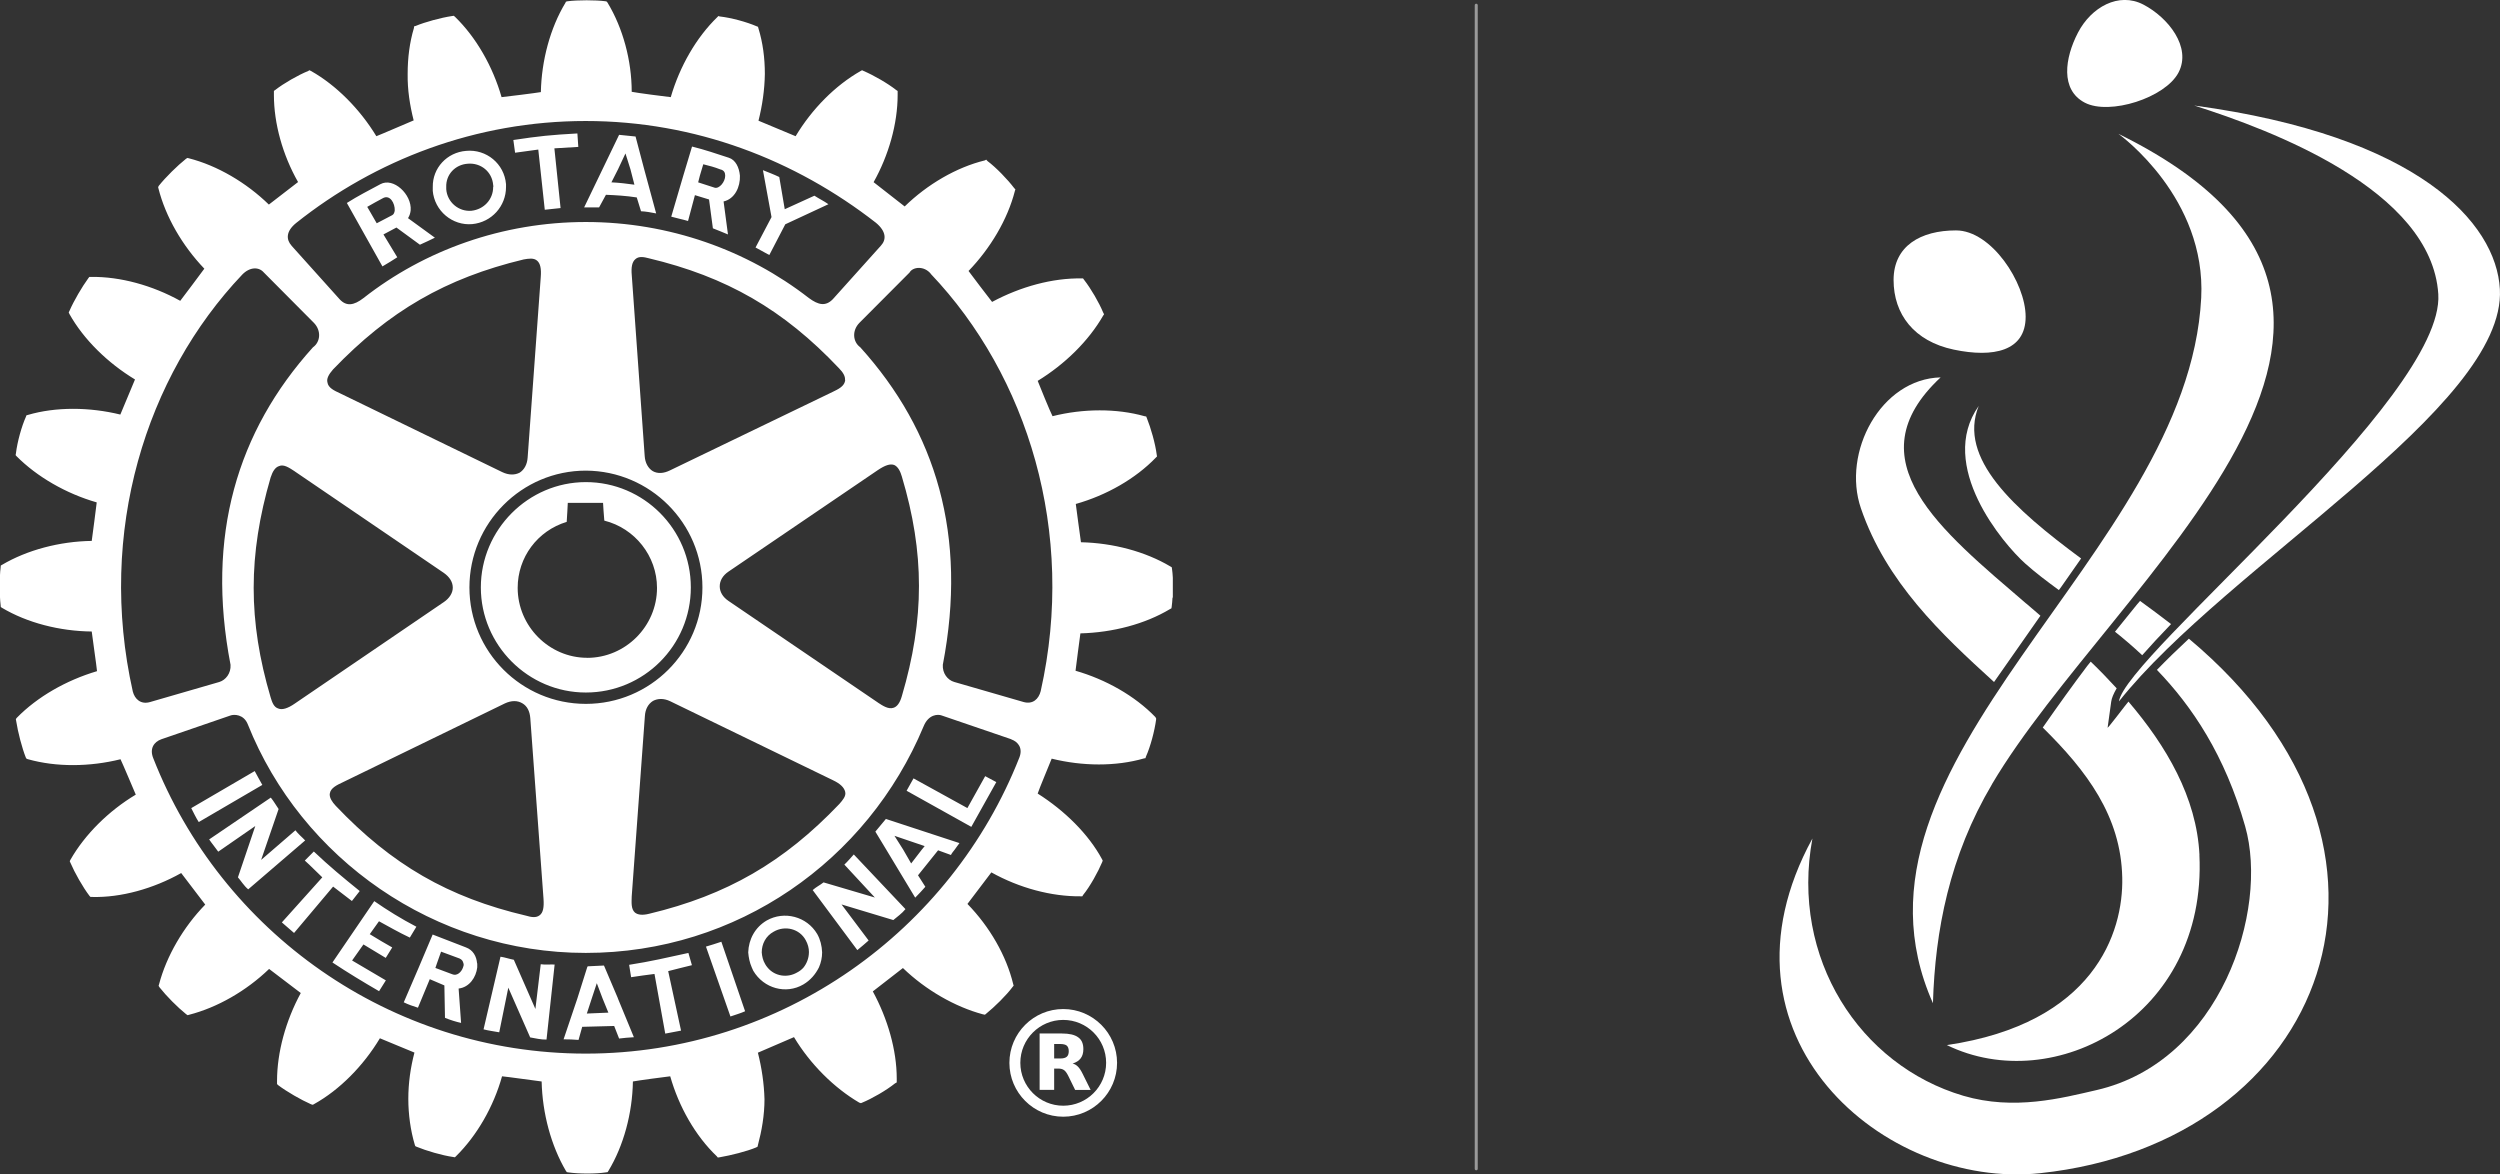 <?xml version="1.0" encoding="UTF-8"?><svg id="Layer_1" xmlns="http://www.w3.org/2000/svg" viewBox="0 0 416.09 195.47"><rect x="0" y="0" width="416.09" height="195.47" fill="#333333" stroke="none"/><defs><style>.cls-1,.cls-2{fill:#fff;}.cls-3{fill:none;isolation:isolate;opacity:.5;stroke:#fff;stroke-linecap:round;stroke-miterlimit:10;stroke-width:.5px;}.cls-2{fill-rule:evenodd;}</style></defs><g id="Layer_1-2"><g id="Ebene_1"><g id="_875458096"><path class="cls-2" d="m195.2,99.48v-3.31c-.03-.55-.07-1.05-.14-1.51l-.04-.25-.26-.15c-4.15-2.46-9.49-3.89-14.85-4.01-.12-.7-.76-5.67-.86-6.37,5.09-1.44,9.93-4.19,13.33-7.72l.19-.19-.04-.23c-.24-1.92-1-4.53-1.65-6.15l-.11-.27-.28-.05c-4.63-1.31-10.22-1.28-15.31,0-.35-.64-2.2-5.18-2.47-5.88,4.53-2.77,8.48-6.65,10.89-10.85l.16-.23-.16-.31c-.66-1.6-2-3.93-3.18-5.44l-.16-.22h-.23c-4.84-.09-10.18,1.37-14.91,3.91-.47-.58-3.5-4.57-3.92-5.15,3.64-3.77,6.51-8.59,7.72-13.34l.08-.24-.2-.21c-1.09-1.44-3.02-3.44-4.45-4.51l-.21-.23-.21.12c-4.75,1.16-9.57,3.98-13.36,7.67-.6-.46-4.63-3.62-5.17-4.04,2.51-4.47,4-9.72,4-14.52v-.66l-.22-.14c-1.44-1.14-3.79-2.48-5.45-3.19l-.25-.12-.24.13c-4.23,2.4-8.11,6.33-10.82,10.85-.68-.28-5.55-2.33-6.18-2.58.64-2.53,1.02-5.17,1.06-7.79,0-2.65-.34-5.21-1.06-7.55l-.08-.29-.21-.08c-1.66-.72-4.25-1.43-6.16-1.64l-.23-.07-.16.17c-3.51,3.4-6.27,8.21-7.76,13.33-.71-.07-5.72-.72-6.5-.89,0-5.22-1.47-10.6-3.99-14.78l-.14-.22-.23-.07c-.87-.11-1.94-.16-3.04-.16h-.21c-1.09,0-2.19.05-3.07.16l-.26.07-.11.22c-2.52,4.18-3.96,9.57-4.07,14.83-.69.13-5.81.77-6.54.84-1.46-5.11-4.24-9.96-7.73-13.35l-.22-.19-.3.04c-1.85.28-4.47.99-6.05,1.65l-.25.06-.04.3c-.71,2.37-1.04,4.93-1.04,7.63-.04,2.6.36,5.21,1,7.73-.67.27-5.55,2.39-6.21,2.63-2.75-4.53-6.69-8.49-10.87-10.85l-.28-.13-.18.12c-1.7.69-4.08,2.06-5.49,3.16l-.23.16v.7c0,4.69,1.44,9.95,4.02,14.47-.56.42-4.31,3.32-4.86,3.75-3.75-3.65-8.56-6.49-13.34-7.71l-.22-.05-.23.14c-1.42,1.13-3.37,3.04-4.54,4.51l-.1.21.05.21c1.2,4.74,3.98,9.54,7.64,13.36-.43.57-3.58,4.83-4.01,5.35-4.62-2.56-9.98-4.05-14.84-3.98h-.29l-.17.22c-1.05,1.44-2.4,3.74-3.14,5.44l-.12.25.12.27c2.37,4.23,6.36,8.14,10.91,10.89-.28.69-2.16,5.21-2.44,5.84-5.15-1.26-10.76-1.3-15.38.06l-.25.07-.08.23c-.72,1.6-1.44,4.18-1.67,6.12l-.05.27.14.17c3.44,3.46,8.28,6.24,13.36,7.7-.08.68-.72,5.71-.83,6.41-5.36.08-10.74,1.51-14.93,3.98l-.21.12-.02.29c-.12.94-.15,2.04-.15,3.16s.04,2.29.15,3.16l.02.29.21.14c4.19,2.49,9.57,3.88,14.93,3.94.07.71.83,5.89.88,6.6-5.13,1.52-9.93,4.27-13.34,7.75l-.17.22.05.3c.29,1.88.98,4.53,1.61,6.11l.14.21.23.07c4.69,1.32,10.26,1.28,15.39,0,.32.64,2.24,5.19,2.54,5.89-4.51,2.7-8.46,6.61-10.88,10.85l-.11.23.11.25c.72,1.68,2.06,4.06,3.19,5.54l.16.16h.25c4.81.13,10.21-1.38,14.84-3.98.44.61,3.59,4.68,4,5.25-3.64,3.74-6.45,8.56-7.69,13.28l-.07.24.15.25c1.15,1.46,3,3.32,4.43,4.47l.25.17.24-.07c4.68-1.2,9.52-3.96,13.32-7.63.57.42,4.72,3.58,5.27,4.01-2.5,4.61-3.95,9.86-3.95,14.65v.5l.18.18c1.48,1.11,3.77,2.43,5.51,3.2l.27.07.23-.13c4.19-2.33,8.17-6.33,10.93-10.94.64.29,5.09,2.09,5.75,2.38-.66,2.52-1.02,5.11-1.02,7.69s.37,5.29,1.08,7.66l.08.22.2.1c1.69.69,4.19,1.43,6.1,1.71l.29.05.19-.18c3.49-3.44,6.26-8.27,7.66-13.3.71.05,5.86.78,6.59.86.12,5.31,1.58,10.69,4.03,14.87l.16.22.23.04c1.85.26,4.56.26,6.27,0l.29-.04.14-.22c2.52-4.17,3.98-9.56,4.07-14.87.69-.14,5.57-.8,6.21-.86,1.44,5.06,4.18,9.91,7.76,13.32l.16.2.29-.04c1.86-.32,4.52-.98,6.09-1.64l.25-.14.04-.23c.64-2.38,1.1-5.01,1.1-7.64-.07-2.61-.46-5.25-1.1-7.76.64-.28,5.36-2.3,6.01-2.59,2.72,4.53,6.71,8.47,10.86,10.9l.28.09.17-.07c1.69-.69,4.07-2.07,5.5-3.22l.29-.16v-.66c0-4.72-1.51-9.95-3.98-14.49.58-.43,4.45-3.45,5.01-3.89,3.8,3.67,8.68,6.46,13.3,7.7l.35.07.17-.14c1.42-1.15,3.4-3.08,4.47-4.53l.14-.17-.07-.24c-1.14-4.75-3.93-9.57-7.62-13.36.42-.56,3.55-4.69,3.98-5.25,4.68,2.61,10.04,4.03,14.84,3.98h.3l.13-.22c1.17-1.44,2.49-3.84,3.19-5.5l.07-.24-.12-.23c-2.24-4.16-6.21-8.07-10.7-10.91.19-.66,2.09-5.17,2.33-5.81,5.13,1.27,10.67,1.32,15.37-.04l.24-.04.08-.26c.75-1.67,1.43-4.24,1.69-6.15v-.23l-.14-.22c-3.39-3.51-8.25-6.25-13.27-7.69.1-.69.69-5.54.81-6.22,5.38-.14,10.75-1.55,14.89-4.03l.26-.14.04-.24c.06-.46.11-.99.14-1.54v-.02Zm-46.33,39.63l1.45,2.29,1.33,2.31,1.78-2.31.47-.58-5.03-1.71h0Zm-71.74,21.23c-.07-.34-.22-.62-.64-.81l-3.08-1.14-.69,1.95-.24.71-.02.05,2.81,1.05c.77.34,1.51-.34,1.78-1.1.09-.21.17-.46.09-.71h0Zm24.12,8.19l-.96-2.35-.96-2.54-.84,2.54-.82,2.51,3.58-.15Zm33.39-10.02c0-.74-.19-1.39-.54-2.03-1.02-1.89-3.43-2.51-5.32-1.42-1.33.71-2,2.06-2,3.45.05.64.2,1.35.57,1.95.11.19.23.39.42.6,1.18,1.42,3.26,1.74,4.87.81.44-.22.79-.5,1.07-.81.59-.71.92-1.67.92-2.54h0Zm26.38-24.01l-8.98-4.95-1.15,2.06,10.77,6.01,4.16-7.45-1.85-.99-2.95,5.29v.02Zm-118.62-6.17l-10.57,6.17c.38.74.78,1.6,1.25,2.32l10.58-6.18c-.51-.93-.81-1.43-1.27-2.31h0Zm6.78,9.85l-5.72,4.94,2.91-8.47c-.51-.73-.76-1.24-1.3-1.9l-10.26,6.96c.46.69,1.02,1.33,1.51,2.04l6.17-4.27-2.89,8.54c.5.57,1.01,1.42,1.71,2l9.48-8.14c-.52-.56-1.16-1.06-1.62-1.69h.02Zm6.27,9.37l-6.51,7.73-2.03-1.76,6.73-7.5c-1.06-.99-1.88-1.88-2.91-2.79l1.5-1.51c2.56,2.43,4.82,4.3,7.64,6.58l-1.3,1.66c-1.03-.81-2.09-1.59-3.13-2.4h0Zm7.64,5.79c1.67.91,3.3,1.85,5.12,2.71l1.09-1.81c-2.52-1.31-4.9-2.79-7.01-4.26l-6.96,10.21c2.64,1.75,5.06,3.21,7.76,4.78l1.13-1.8-5.62-3.31,1.89-2.67,3.71,2.24,1.08-1.74c-1.2-.66-2.44-1.42-3.74-2.21l1.53-2.14h0Zm16.34,7v.67c-.19,1.64-1.3,3.31-3.1,3.52l.41,5.72c-.84-.19-1.78-.47-2.68-.85l-.1-5.39-2.43-1.04-1.97,4.75c-.79-.26-1.59-.51-2.36-.9l2.49-5.79.3-.71,2.02-4.78,5.51,2.13c1.23.44,1.79,1.52,1.88,2.65l.02.02Zm10.57.12l-.89,7.47-3.59-8.19c-.84-.16-1.37-.38-2.22-.51l-2.82,12.09c.87.23,1.71.32,2.61.49l1.51-7.43,3.64,8.28c.83.13,1.76.39,2.72.36l1.35-12.49c-.71-.04-1.55.07-2.31-.05h0Zm12.84,5.72l2.66,6.45c-.87.04-1.69.13-2.46.22l-.82-2.09-5.32.14-.61,2.18c-.85-.07-1.64-.1-2.49-.1l2.3-6.82,1.63-5.17.08-.16,2.71-.13.14.32,2.18,5.13v.02Zm11.75-7.58c-3.58.78-6.34,1.43-9.88,1.98l.33,2.06c1.32-.21,2.52-.36,3.89-.54l1.79,9.93,2.63-.5-2.14-9.9c1.35-.33,2.61-.68,3.95-.99l-.59-2.05h0Zm2.91-1.04l4.07,11.62c.79-.28,1.64-.51,2.44-.87l-3.95-11.57c-1.08.37-1.58.51-2.57.81h0Zm18.51-2.11c.52.92.78,1.97.82,3.06,0,.85-.18,1.71-.53,2.5-.57,1.14-1.42,2.15-2.6,2.84-2.87,1.68-6.58.68-8.33-2.28-.06-.17-.14-.35-.25-.56-.35-.78-.52-1.65-.59-2.5.07-2.17,1.14-4.18,3.08-5.31,2.91-1.65,6.68-.67,8.4,2.25h0Zm4.52-11.55l5.08,5.48-8.54-2.52c-.71.54-1.19.73-1.81,1.28l7.43,9.99c.63-.5,1.29-1.09,1.88-1.6l-4.51-6,8.62,2.6c.59-.51,1.44-1.09,2.02-1.82l-8.6-9.1c-.46.5-.99,1.15-1.58,1.7h0Zm6.94-7.59l12.22,4.01c-.29.36-.51.71-.78,1.07-.21.28-.47.55-.64.91l-2.14-.78-3.34,4.16,1.22,1.91c-.5.57-1.06,1.18-1.69,1.81l-4.84-8.03-1.79-2.96,1.77-2.13h0ZM101.77,30.35c1.33.06,2.58.22,3.82.39l-.66-2.56-.83-2.64-1.24,2.64-1.1,2.17h0Zm-27.5,1.14c.16,2.18,2.09,3.77,4.19,3.59,2.06-.22,3.62-1.87,3.62-3.95.07-.1,0-.23,0-.36-.18-2.19-2.06-3.72-4.25-3.52-2.07.15-3.63,1.79-3.56,3.88v.36Zm41.93-1.14l2.75.89c.75.22,1.75-.96,1.75-1.99,0-.49-.17-.92-.83-1.06-1.02-.4-1.71-.57-2.82-.85l-.57,1.91s-.28,1.1-.28,1.1Zm-55.08,4.08l.34.58,1.24,2.15,2.58-1.35c.24-.12.38-.42.42-.79.05-1.16-.79-2.74-2.02-2.01-.96.5-1.53.84-2.58,1.43h0Zm10.91-2.72v-.58c-.06-3.16,2.36-5.77,5.55-6.02,3.37-.32,6.36,2.15,6.64,5.54v.49c0,3.16-2.39,5.86-5.63,6.16-3.27.29-6.28-2.17-6.57-5.59h0Zm27.7,2.81c-1.03,0-1.51,0-2.51,0l3.05-6.33,2.77-5.75,2.74.28,1.44,5.46,1.99,7.34c-.92-.17-1.64-.32-2.52-.36l-.71-2.3c-1.81-.28-3.45-.37-5.13-.44l-1.14,2.1h0Zm14.78,2.26c-.98-.29-1.71-.41-2.79-.72l2-6.81,1.46-4.86c2.11.52,4.11,1.21,6.11,1.86,1.14.35,1.74,1.63,1.86,2.99.07,1.86-.85,3.87-2.72,4.29l.73,5.49c-.87-.36-1.53-.64-2.51-1.02l-.64-4.8-2.35-.72-1.14,4.28h0Zm-56.09-1.77l-.69-1.23c1.79-1.14,3.71-2.12,5.57-3.12,2.18-1.21,5.26,1.71,5.05,4.34-.05.46-.17.88-.44,1.31l4.47,3.25c-.84.4-1.48.73-2.49,1.17l-3.91-2.86-2.16,1.15,2.3,3.8c-.89.57-1.43.92-2.47,1.52l-5.24-9.35h0Zm31.17-10.12l1.08,10.02,2.63-.28-1.03-9.94,3.98-.24-.15-2.24c-4.44.25-6.27.43-10.66,1.09l.29,2.12,3.87-.53h0Zm38.45,17.56l2.66-5.12,7.18-3.34c-.76-.54-1.57-.92-2.33-1.42l-4.94,2.25-.91-5.36c-1.03-.49-1.65-.7-2.72-1.14l1.43,7.81-2.66,5.06,2.3,1.26h0Zm-30.53,74.7c10.7,0,19.4-8.68,19.4-19.38s-8.7-19.39-19.4-19.44c-10.69,0-19.38,8.74-19.38,19.44s8.69,19.38,19.38,19.38Zm0-1.89c-9.62,0-17.48-7.9-17.48-17.49s7.86-17.53,17.48-17.53,17.47,7.85,17.47,17.53-7.83,17.49-17.47,17.49Zm48.61,1.68c.8.52,1.74,1.15,2.59.86.58-.17,1.07-.8,1.39-1.94,3.8-12.86,3.8-23.85,0-36.55-.23-.79-.6-1.62-1.27-1.92-.68-.24-1.52.04-2.74.86l-24.85,16.89c-.96.65-1.45,1.52-1.45,2.44s.49,1.78,1.45,2.43l24.89,16.93h0Zm-5.48-53.77c.04-.51-.28-1.16-1-1.88-9.23-9.76-18.71-15.23-31.72-18.32-.73-.19-1.58-.36-2.14.14-.59.47-.75,1.37-.63,2.71l2.15,30.08c.07,1.14.59,2.05,1.34,2.51.83.47,1.83.39,2.87-.12l27.09-13.07c.87-.42,1.86-.88,2.05-1.8,0-.05.04-.14,0-.25h0Zm-86.14.48c.12.9,1.14,1.37,2.05,1.79l27.05,13.14c1.07.51,2.07.51,2.89.09.77-.5,1.25-1.36,1.33-2.52l2.18-30.01c.12-1.45-.08-2.3-.6-2.75-.57-.5-1.42-.35-2.24-.21-12.97,3.12-22.42,8.6-31.73,18.31-.75.85-1.1,1.57-.93,2.15h0Zm-5.44,14.8c-.88-.57-1.82-1.23-2.6-.88-.63.19-1.08.85-1.42,1.91-3.76,12.91-3.76,23.85,0,36.58.25.83.54,1.66,1.3,1.87.61.25,1.53,0,2.71-.82l24.83-16.91c.92-.62,1.48-1.51,1.48-2.39,0-.96-.56-1.8-1.48-2.45l-24.83-16.91h0Zm5.82,53.83c0,.51.35,1.15,1,1.84,9.32,9.8,18.75,15.25,31.71,18.29.83.25,1.64.38,2.22-.07.59-.43.75-1.33.65-2.75,0-.05-2.2-30.07-2.2-30.07-.09-1.14-.52-2.01-1.33-2.47-.81-.48-1.81-.48-2.89.02l-27.03,13.15c-.95.44-1.97.94-2.11,1.82,0,.05-.03.17-.03.25h0Zm50.82,19.62c.46.36,1.21.47,2.36.18,12.93-3.1,22.4-8.58,31.64-18.27.55-.64,1.15-1.3.97-2.02-.17-.7-.77-1.33-2.03-1.93l-27.1-13.15c-1.03-.49-2.03-.49-2.86-.05-.79.5-1.28,1.35-1.35,2.54l-2.19,29.99c-.02.98-.14,2.1.54,2.7h0ZM48.51,40.88l8.02,8.93c1.12,1.21,2.35,1.05,3.98-.21,10.13-7.95,23.13-12.65,36.99-12.65s26.88,4.69,37.12,12.65c1.6,1.18,2.79,1.42,3.98.21l8.02-8.93c.91-.99.91-2.35-.83-3.8-13.45-10.48-30.06-16.94-48.31-16.94s-34.99,6.46-48.2,16.98c-1.73,1.41-1.65,2.77-.76,3.76h0Zm119.78,82.15l-11.56-3.95c-.6-.23-2.18-.23-3.01,1.81-9.33,22.38-31.07,37.71-56.23,37.71s-47.32-15.67-56.25-38.05c-.67-1.69-2.29-1.69-2.9-1.46l-11.49,3.95c-1.24.45-1.99,1.56-1.34,3.16,11.29,28.81,39.37,49.16,71.99,49.16s60.83-20.48,72.16-49.28c.59-1.51-.13-2.58-1.36-3.03v-.02Zm-143.33-6.18l11.53-3.34c1.08-.32,1.97-1.45,1.88-2.86-4.14-21.47,1.12-38.88,13.71-52.84,1.27-.9,1.41-2.77.19-4.05l-8.38-8.43c-.81-.93-2.3-.93-3.56.36-16.07,16.91-24.18,42.86-18.23,69.39.32,1.27,1.33,2.21,2.86,1.77h0ZM154.93,45.58c-1.13-1.39-3.01-1.18-3.55-.22l-8.36,8.39c-1.23,1.27-1.1,3.14.16,4.05,12.61,13.96,17.88,31.33,13.74,52.84-.09,1.41.79,2.54,1.89,2.86l11.55,3.34c1.54.43,2.52-.5,2.85-1.81,5.94-26.49-2.19-52.52-18.3-69.45h.02Zm-57.22,63.9c-6.3,0-11.55-5.25-11.55-11.64,0-5.07,3.28-9.5,8.16-10.98.05-.52.18-3.16.18-3.16h5.87s.14,2.43.21,2.95c5.08,1.27,8.77,5.89,8.77,11.2,0,6.39-5.25,11.64-11.63,11.64h0Z"/></g></g><line class="cls-3" x1="245.7" y1="194.53" x2="245.7" y2=".87"/><path class="cls-2" d="m337.26,100.48c-14.24-12.24-29-23.93-14.27-37.67-9.96.26-16.47,12.46-13.26,21.81,4.22,12.29,13.34,20.88,22.15,28.89,2.82-3.98,5.31-7.62,7.72-11.03-.8-.69-1.59-1.36-2.33-2.01h0Zm28.81,41.81c-.46-9.57-5.54-18.17-11.82-25.52-.21.25-.41.5-.6.75,0,0-2.76,3.61-2.87,3.61.5-3.55.57-4.1.6-4.34.08-.6.39-1.34.91-2.23-1.41-1.54-2.85-3.03-4.32-4.44-.2.24-.4.49-.59.73-2.34,3.1-4.81,6.53-7.39,10.24,7.32,7.21,13.02,14.76,13.23,24.98.2,9.17-4.7,24.25-29.19,27.87,17.82,8.7,43.32-4.7,42.03-31.65h0Z"/><path class="cls-2" d="m329.33,67.56c-7.01,9.94,4.12,23,7.74,26.23,1.65,1.48,3.55,2.92,5.6,4.42.14-.18.26-.36.4-.54,1.11-1.57,2.21-3.15,3.3-4.72-11.14-8.23-20.57-16.67-17.04-25.39Zm26.84,32.47c-.17.19-.34.38-.5.58-.11.13-.11.14,0,0-1.22,1.51-2.43,3.03-3.66,4.53,1.51,1.2,3.03,2.5,4.53,3.91,1.33-1.51,2.93-3.24,4.8-5.18-1.65-1.28-3.38-2.56-5.15-3.85h0Zm8.14,6.27c-1.88,1.75-3.66,3.48-5.32,5.19,5.89,6.11,11.32,14.22,14.69,26.05,3.98,13.99-4.09,39.14-24.74,43.89-5.82,1.34-13.71,3.43-22.16.95-17.23-5.08-28.83-22.89-25.13-42.82-17.98,32.94,11.96,58.47,37.92,55.7,47.48-5.07,66.95-53.64,24.73-88.97h0Z"/><path class="cls-2" d="m325.56,38.35c5.86,0,11.58,8.68,11.58,14.38s-5.35,6.85-11.96,5.46c-6.62-1.39-10.02-5.9-10.02-11.59s4.53-8.25,10.39-8.25h0Z"/><path class="cls-2" d="m362.59,12.06c-2.2,4.23-11.49,7.17-15.6,5.03-4.11-2.14-3.34-7.43-1.14-11.66,2.2-4.23,6.77-6.81,10.88-4.67,4.11,2.14,8.06,7.07,5.86,11.3h0Z"/><path class="cls-2" d="m331.55,130.51c-7.08,11.96-9.48,24.37-9.84,36.46-17.99-40.45,42.43-74.38,44.65-117.38.86-16.62-13.34-26.99-13.77-27.31,60.21,29.61-1.01,74.31-21.05,108.23h0Z"/><path class="cls-2" d="m365.24,17.58c12.73,4.04,39.47,14.04,40.58,31.37,1.11,17.34-52.09,60.2-53.15,67.79,17.89-22.55,64.48-48.97,63.4-68.61-.6-11.1-13.66-25.52-50.83-30.56h0Z"/><path class="cls-1" d="m176.96,185.86c-4.94,0-8.96-4.02-8.96-8.96s4.02-8.96,8.96-8.96,8.96,4.02,8.96,8.96-4.02,8.96-8.96,8.96Zm0-16.11c-3.94,0-7.14,3.2-7.14,7.14s3.2,7.14,7.14,7.14,7.14-3.2,7.14-7.14-3.2-7.14-7.14-7.14Z"/><path class="cls-1" d="m176.47,176.17c.5,0,.87-.1,1.08-.29.22-.18.33-.5.33-.93s-.12-.73-.33-.92c-.22-.18-.59-.27-1.08-.27h-1.02v2.41h1.02m-1.02,1.67v3.55h-2.42v-9.38h3.7c1.24,0,2.14.21,2.71.63.59.41.87,1.06.87,1.97,0,.62-.14,1.13-.44,1.53-.3.39-.75.69-1.35.87.33.08.63.25.89.52.26.26.53.67.79,1.21l1.32,2.66h-2.58l-1.14-2.33c-.23-.46-.46-.79-.7-.96-.23-.17-.56-.26-.95-.26h-.69"/></g></svg>